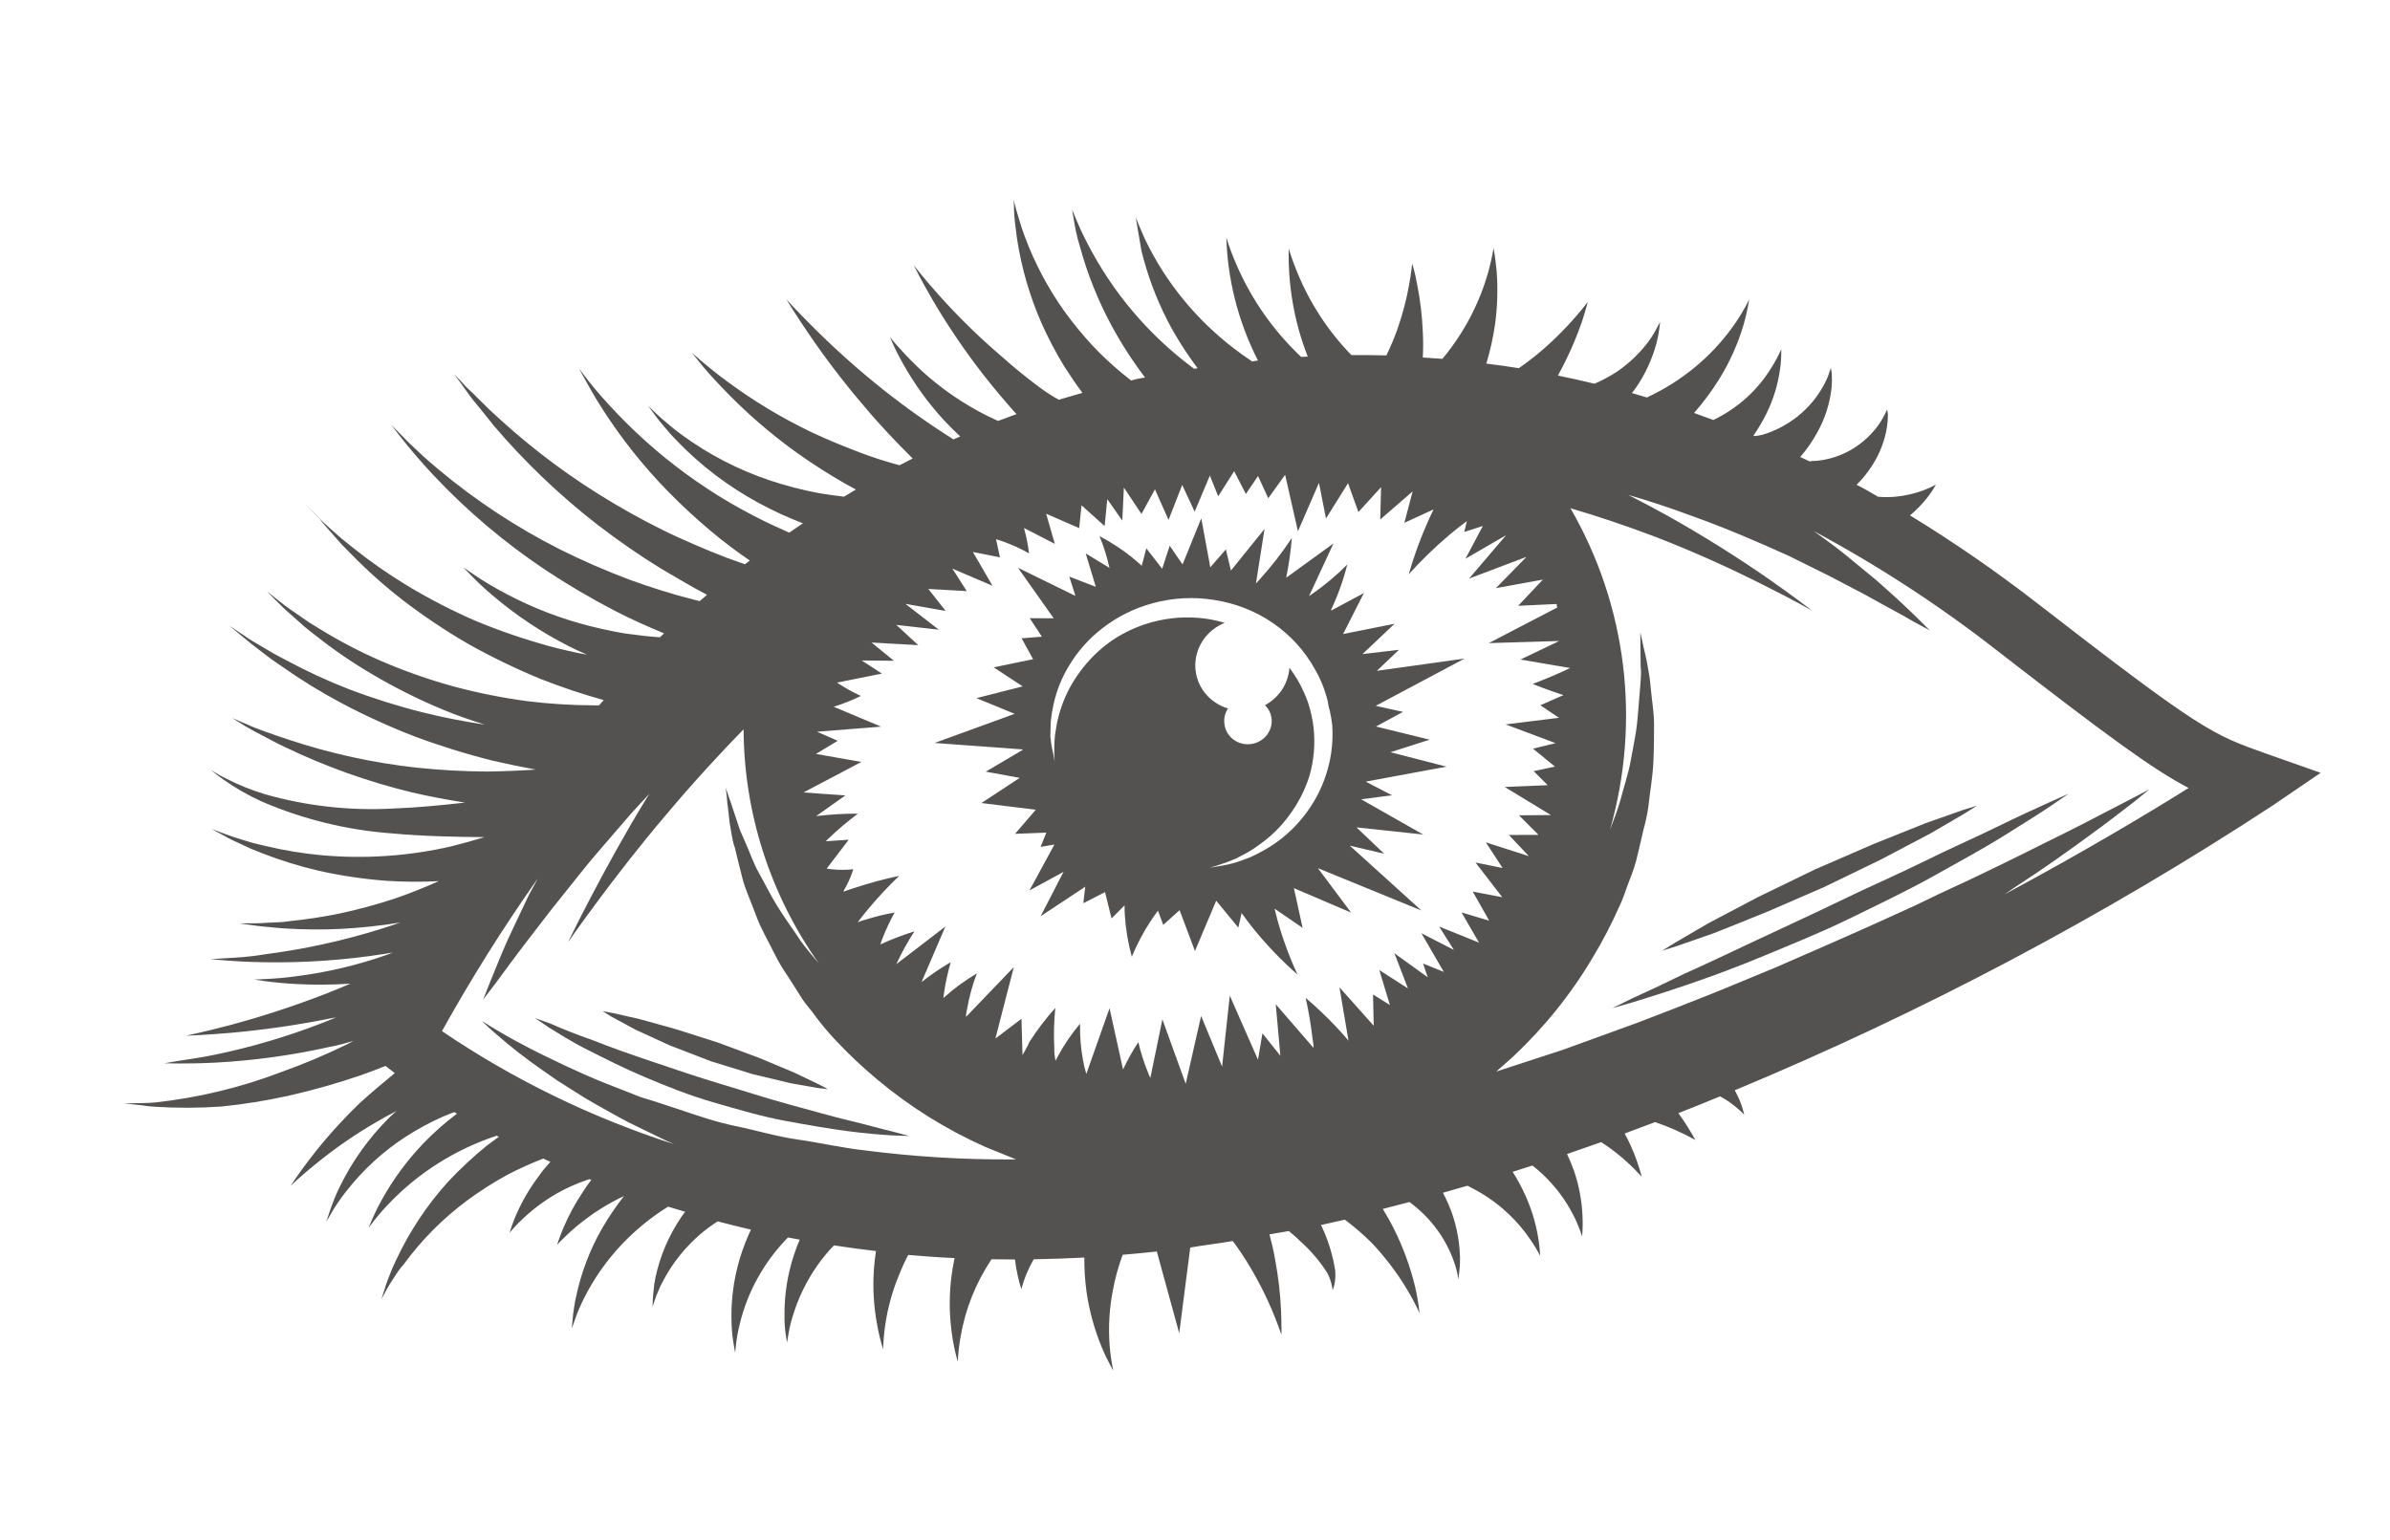 <svg width="90" height="58" viewBox="0 0 90 58" fill="none" xmlns="http://www.w3.org/2000/svg">
<path d="M36.958 30.242L39.004 30.495L38.224 31.402L39.402 31.356L39.185 31.893L39.706 31.805L38.767 33.533L40.049 32.834L39.188 34.504L40.867 33.394L40.795 34.015L41.611 33.597L41.858 34.588L42.349 34.094C42.347 34.227 42.35 34.357 42.359 34.485C42.393 35.008 42.481 35.527 42.621 36.032C42.812 35.565 43.048 35.115 43.328 34.691C43.417 34.554 43.511 34.421 43.606 34.296L43.804 34.831L44.42 34.276L44.998 35.815L45.798 33.921L46.632 34.934L46.754 34.385C46.896 34.587 47.051 34.786 47.211 34.989C47.711 35.603 48.262 36.176 48.86 36.703C48.543 36.017 48.284 35.307 48.085 34.579C48.064 34.457 48.021 34.342 47.996 34.22L49.052 34.943L48.724 33.448L50.878 34.368L49.628 32.695L53.526 34.289L50.829 31.847L52.123 32.151L51.082 31.159L53.592 31.428L51.257 30.101L52.417 29.95L51.429 29.436L54.471 28.872L52.358 28.328L53.837 27.856L51.815 27.36L52.833 26.809L51.805 26.582L55.15 24.802L51.848 25.263L52.68 24.472L51.307 24.633L52.514 23.491L50.577 23.877L51.361 22.333L50.133 22.992C50.133 22.98 50.131 22.968 50.127 22.957C50.386 22.41 50.589 21.841 50.735 21.258C50.322 21.675 49.868 22.054 49.382 22.389L49.294 22.449L50.214 20.467L48.434 21.756C48.535 21.261 48.606 20.761 48.647 20.259C48.286 20.806 47.882 21.327 47.44 21.816L47.295 21.976L47.619 19.919L46.353 21.486L46.162 20.689L45.576 21.365L45.236 19.52L44.531 21.258L44.047 20.551L43.764 21.419L43.167 20.65L42.994 21.306C42.878 21.204 42.757 21.094 42.633 20.993C42.251 20.688 41.84 20.419 41.404 20.191C41.564 20.578 41.689 20.978 41.779 21.386L40.885 20.843L41.265 22.1L40.266 21.714L40.497 22.442L38.334 21.383L39.678 23.284L38.777 23.283L39.235 23.977L38.471 24.038L38.903 24.826L37.419 25.132L38.511 25.849L36.77 26.292L38.21 26.883L35.193 27.98L38.502 28.222C38.501 28.229 38.502 28.237 38.506 28.244L37.122 29.06L38.399 29.294L36.958 30.242ZM39.554 27.683C39.56 27.52 39.557 27.34 39.571 27.143C39.594 26.933 39.628 26.724 39.675 26.517C39.786 26.006 39.984 25.516 40.26 25.065C40.581 24.527 41.004 24.052 41.507 23.664C42.074 23.22 42.73 22.896 43.432 22.711C44.18 22.51 44.962 22.47 45.723 22.594C46.519 22.715 47.273 23.012 47.929 23.46C48.584 23.909 49.123 24.497 49.504 25.181C49.701 25.514 49.852 25.87 49.955 26.241C50.02 26.433 50.014 26.592 50.075 26.762C50.116 26.943 50.147 27.126 50.168 27.31C50.216 28.007 50.114 28.707 49.868 29.367C49.652 29.952 49.326 30.493 48.906 30.964C48.556 31.363 48.14 31.705 47.676 31.975C47.489 32.086 47.296 32.186 47.097 32.276C46.909 32.353 46.732 32.41 46.574 32.468C46.328 32.543 46.077 32.598 45.822 32.632L45.554 32.677L45.812 32.602C46.055 32.528 46.292 32.441 46.525 32.341L46.996 32.094C47.175 31.988 47.346 31.871 47.511 31.746C47.909 31.453 48.257 31.104 48.545 30.709C48.882 30.259 49.14 29.758 49.307 29.228C49.48 28.632 49.533 28.01 49.464 27.398C49.447 27.241 49.421 27.086 49.386 26.933C49.351 26.767 49.306 26.603 49.251 26.442C49.202 26.298 49.144 26.157 49.077 26.02C49.01 25.87 48.934 25.723 48.848 25.581C48.759 25.432 48.661 25.288 48.556 25.148C48.536 25.438 48.442 25.719 48.282 25.965C48.121 26.211 47.899 26.415 47.636 26.557C47.735 26.655 47.808 26.773 47.85 26.904C47.891 27.035 47.9 27.173 47.875 27.308C47.85 27.443 47.792 27.571 47.706 27.681C47.62 27.791 47.509 27.88 47.381 27.941C47.254 28.001 47.113 28.031 46.972 28.029C46.83 28.027 46.692 27.992 46.568 27.927C46.443 27.863 46.337 27.771 46.258 27.658C46.178 27.546 46.128 27.416 46.111 27.28C46.076 27.072 46.123 26.858 46.243 26.681C45.896 26.577 45.592 26.372 45.371 26.093C45.151 25.815 45.026 25.476 45.012 25.124C44.998 24.772 45.097 24.423 45.294 24.124C45.492 23.826 45.779 23.592 46.117 23.456C45.944 23.404 45.769 23.361 45.591 23.328C44.948 23.215 44.286 23.228 43.644 23.366C43.003 23.504 42.395 23.764 41.857 24.132C41.392 24.458 40.986 24.858 40.657 25.314C40.367 25.705 40.139 26.136 39.981 26.591C39.912 26.782 39.856 26.977 39.814 27.174C39.776 27.361 39.753 27.532 39.728 27.685C39.703 27.929 39.695 28.175 39.703 28.42L39.714 28.679C39.714 28.679 39.699 28.592 39.67 28.421C39.608 28.179 39.568 27.932 39.55 27.683L39.554 27.683Z" fill="#545151"/>
<path d="M5.328 41.541L4.673 41.557L5.324 41.623C5.494 41.652 5.665 41.671 5.838 41.68C6.668 41.732 7.502 41.73 8.334 41.672C9.174 41.587 10.009 41.453 10.834 41.272V41.272C11.765 41.063 12.685 40.803 13.587 40.494C13.909 40.381 14.22 40.261 14.517 40.143C14.599 40.21 14.716 40.298 14.867 40.413C14.457 40.752 13.986 41.139 13.554 41.537C12.875 42.188 12.247 42.889 11.677 43.631C11.214 44.237 10.945 44.657 10.945 44.657C10.945 44.657 11.31 44.302 11.897 43.828C12.605 43.252 13.358 42.731 14.149 42.27C14.407 42.118 14.667 41.975 14.931 41.84C14.838 41.923 14.74 42.008 14.652 42.095C13.889 42.856 13.261 43.733 12.795 44.691C12.701 44.882 12.623 45.058 12.562 45.221C12.501 45.385 12.445 45.521 12.409 45.64L12.289 46.007L12.485 45.672C12.541 45.563 12.627 45.44 12.72 45.298C12.825 45.14 12.938 44.987 13.058 44.84C13.676 44.049 14.426 43.362 15.277 42.809C15.721 42.523 16.187 42.271 16.671 42.055C16.82 41.994 16.963 41.933 17.109 41.882L17.208 41.941C16.756 42.28 16.334 42.653 15.945 43.057C15.33 43.699 14.803 44.414 14.377 45.185C14.205 45.493 14.082 45.762 14.002 45.947L13.879 46.243L14.073 45.985C14.201 45.828 14.382 45.599 14.624 45.35C15.742 44.172 17.146 43.284 18.706 42.77L18.783 42.811L18.319 43.155C17.812 43.569 17.333 44.014 16.887 44.489C16.085 45.374 15.423 46.37 14.922 47.441C14.819 47.657 14.731 47.857 14.664 48.04C14.597 48.222 14.53 48.374 14.493 48.52L14.362 48.929L14.568 48.547C14.632 48.428 14.725 48.286 14.828 48.125C14.931 47.963 15.046 47.786 15.208 47.609C15.875 46.695 16.682 45.883 17.601 45.202C18.082 44.848 18.588 44.526 19.114 44.238C19.55 44.011 19.999 43.809 20.458 43.632L20.726 43.753C20.581 43.913 20.436 44.082 20.301 44.276C19.959 44.727 19.672 45.215 19.446 45.728C19.346 45.956 19.261 46.189 19.19 46.426C19.347 46.236 19.516 46.057 19.697 45.889C20.073 45.534 20.491 45.223 20.94 44.961C21.337 44.734 21.758 44.548 22.195 44.406L22.266 44.435C22.155 44.58 22.049 44.728 21.95 44.885C21.663 45.313 21.418 45.765 21.217 46.236C21.058 46.619 20.98 46.88 20.98 46.88C20.98 46.88 21.165 46.673 21.468 46.396C21.831 46.066 22.225 45.768 22.643 45.507C22.919 45.337 23.205 45.181 23.498 45.042C23.19 45.436 22.911 45.849 22.662 46.279C22.207 47.079 21.881 47.941 21.694 48.833C21.631 49.12 21.587 49.411 21.561 49.703L21.533 50.033L21.643 49.716C21.736 49.446 21.847 49.182 21.976 48.925C22.356 48.157 22.855 47.447 23.454 46.822C23.961 46.295 24.533 45.831 25.158 45.442L25.802 45.635C25.753 45.702 25.698 45.765 25.654 45.836C25.183 46.53 24.853 47.304 24.682 48.115C24.649 48.268 24.627 48.422 24.615 48.577C24.601 48.711 24.587 48.821 24.584 48.916L24.573 49.211L24.666 48.934C24.7 48.827 24.741 48.721 24.791 48.62C24.842 48.485 24.904 48.354 24.976 48.228C25.329 47.557 25.811 46.957 26.395 46.459C26.594 46.291 26.805 46.137 27.026 45.996C27.431 46.103 27.851 46.208 28.278 46.307C28.111 46.662 27.971 47.028 27.857 47.401C27.619 48.2 27.515 49.029 27.549 49.857C27.558 50.123 27.585 50.388 27.632 50.65L27.682 50.944C27.682 50.944 27.696 50.833 27.715 50.645C27.743 50.388 27.789 50.133 27.852 49.882C28.144 48.653 28.773 47.52 29.673 46.602L30.116 46.685C30.036 46.87 29.961 47.063 29.9 47.254C29.655 47.995 29.534 48.767 29.541 49.542C29.538 49.79 29.555 50.037 29.591 50.282C29.621 50.457 29.638 50.558 29.638 50.558L29.684 50.28C29.721 50.041 29.776 49.806 29.85 49.575C30.053 48.891 30.369 48.24 30.784 47.65C30.971 47.385 31.178 47.134 31.404 46.9C31.922 46.979 32.447 47.052 32.986 47.114C32.953 47.337 32.924 47.576 32.909 47.795C32.86 48.5 32.902 49.208 33.033 49.902C33.087 50.209 33.162 50.513 33.257 50.811C33.265 50.505 33.291 50.199 33.335 49.896C33.43 49.248 33.606 48.612 33.86 48.004C33.96 47.751 34.074 47.502 34.201 47.26C34.774 47.312 35.356 47.353 35.948 47.379C35.886 47.669 35.839 47.961 35.807 48.255C35.735 48.961 35.755 49.671 35.866 50.369C35.913 50.677 35.98 50.982 36.068 51.282C36.08 50.974 36.114 50.667 36.169 50.363C36.343 49.317 36.742 48.316 37.338 47.423L38.221 47.432C38.242 47.632 38.276 47.831 38.322 48.028C38.358 48.203 38.404 48.376 38.461 48.545C38.566 48.155 38.721 47.778 38.925 47.425C39.553 47.413 40.185 47.392 40.833 47.359C40.829 47.779 40.855 48.197 40.91 48.613C41.013 49.342 41.207 50.056 41.489 50.738C41.579 50.959 41.681 51.175 41.795 51.385L41.923 51.62C41.857 51.306 41.811 50.989 41.785 50.669C41.734 49.982 41.773 49.291 41.904 48.611C41.988 48.15 42.113 47.696 42.276 47.254C42.7 47.219 43.127 47.178 43.562 47.131L44.406 50.208L44.821 46.981C45.347 46.892 45.887 46.828 46.423 46.737C46.668 47.065 46.894 47.406 47.1 47.758C47.571 48.555 47.957 49.395 48.254 50.268C48.254 50.268 48.264 49.919 48.241 49.369C48.212 48.714 48.136 48.062 48.014 47.419C47.959 47.099 47.883 46.783 47.804 46.485L48.535 46.361C48.676 46.477 48.818 46.597 48.959 46.74C49.351 47.087 49.691 47.484 49.971 47.922C50.053 48.069 50.113 48.227 50.149 48.392C50.165 48.457 50.176 48.523 50.182 48.589C50.208 48.525 50.23 48.46 50.247 48.393C50.286 48.209 50.296 48.02 50.278 47.834C50.188 47.274 50.022 46.729 49.784 46.213L49.743 46.134L50.642 45.932C51.002 46.202 51.342 46.495 51.659 46.81C52.162 47.344 52.605 47.928 52.981 48.552C53.156 48.843 53.314 49.143 53.456 49.45C53.419 49.11 53.361 48.772 53.284 48.438C53.101 47.69 52.834 46.964 52.488 46.273C52.36 46.015 52.216 45.769 52.072 45.528L53.074 45.268C53.806 45.802 54.367 46.525 54.693 47.356C54.77 47.548 54.832 47.746 54.877 47.947C54.902 48.096 54.916 48.18 54.916 48.18L54.946 47.94C54.974 47.727 54.985 47.513 54.977 47.299C54.955 46.623 54.806 45.958 54.538 45.336C54.476 45.193 54.406 45.056 54.336 44.919L55.258 44.654C55.319 44.685 55.385 44.714 55.457 44.756C55.887 44.978 56.286 45.251 56.645 45.569C57.023 45.901 57.355 46.278 57.634 46.691C57.768 46.884 57.889 47.085 57.997 47.293C57.986 47.054 57.96 46.816 57.918 46.58C57.827 46.045 57.668 45.524 57.445 45.028C57.307 44.718 57.145 44.418 56.962 44.131L57.706 43.893C57.963 44.091 58.2 44.312 58.415 44.553C58.772 44.949 59.07 45.392 59.301 45.868C59.409 46.094 59.502 46.327 59.578 46.565C59.599 46.311 59.605 46.055 59.593 45.8C59.568 45.217 59.46 44.64 59.27 44.088C59.194 43.874 59.107 43.665 59.01 43.46L60.297 43.012C60.683 43.261 61.043 43.544 61.374 43.858C61.652 44.122 61.821 44.319 61.821 44.319C61.769 44.109 61.706 43.903 61.632 43.701C61.509 43.352 61.358 43.013 61.18 42.687L62.326 42.258C62.852 42.437 63.358 42.662 63.841 42.93C63.65 42.581 63.437 42.244 63.203 41.92C63.733 41.713 64.257 41.503 64.772 41.289C64.942 41.379 65.103 41.483 65.254 41.6C65.407 41.715 65.55 41.842 65.682 41.978C65.637 41.789 65.578 41.603 65.504 41.422C65.457 41.313 65.394 41.188 65.326 41.06C72.398 38.116 79.172 34.531 85.557 30.352L87.39 29.104L85.305 28.37C83.318 27.661 82.938 27.54 76.726 22.726C75.192 21.534 73.589 20.427 71.925 19.409C72.179 19.198 72.408 18.959 72.608 18.699C72.717 18.557 72.815 18.408 72.901 18.252C72.747 18.334 72.587 18.406 72.424 18.468C72.08 18.595 71.719 18.676 71.353 18.708C71.144 18.726 70.933 18.725 70.723 18.707C70.454 18.554 70.204 18.398 69.914 18.258C70.137 18.035 70.335 17.79 70.504 17.526C70.788 17.084 70.976 16.592 71.058 16.08C71.082 15.92 71.094 15.758 71.093 15.596C71.073 15.482 71.063 15.421 71.063 15.421L70.987 15.582C70.92 15.721 70.841 15.855 70.752 15.983C70.495 16.349 70.163 16.66 69.777 16.897C69.424 17.114 69.029 17.261 68.617 17.327C68.493 17.35 68.367 17.361 68.24 17.36L68.145 17.376L67.79 17.211C68.039 16.926 68.254 16.616 68.432 16.286C68.723 15.767 68.906 15.198 68.97 14.612C68.987 14.428 68.99 14.244 68.979 14.06L68.945 13.859L68.879 14.05C68.821 14.219 68.747 14.382 68.659 14.539C68.419 14.974 68.093 15.36 67.7 15.675C67.307 15.99 66.855 16.227 66.369 16.374C66.273 16.395 66.176 16.412 66.079 16.423L66.029 16.404C66.215 16.138 66.38 15.858 66.522 15.568C66.78 15.043 66.951 14.483 67.03 13.908C67.067 13.658 67.082 13.405 67.075 13.152C66.975 13.383 66.857 13.607 66.721 13.821C66.205 14.68 65.439 15.375 64.519 15.817L63.793 15.552C64.144 15.153 64.46 14.726 64.74 14.278C65.135 13.639 65.443 12.953 65.655 12.238C65.737 11.954 65.789 11.71 65.822 11.543C65.854 11.375 65.87 11.277 65.87 11.277L65.743 11.52C65.661 11.669 65.542 11.879 65.378 12.123C64.606 13.264 63.545 14.197 62.298 14.831L62.018 14.969L61.453 14.803L61.594 14.617C61.951 14.1 62.216 13.529 62.377 12.929C62.427 12.737 62.464 12.542 62.489 12.346L62.513 12.13L62.406 12.324C62.319 12.499 62.218 12.667 62.103 12.826C61.773 13.277 61.366 13.671 60.9 13.99C60.63 14.169 60.343 14.323 60.044 14.451C59.587 14.339 59.126 14.237 58.666 14.143C58.748 13.994 58.834 13.835 58.91 13.678C59.168 13.167 59.39 12.639 59.576 12.1C59.717 11.666 59.789 11.374 59.789 11.374C59.301 12.006 58.752 12.591 58.148 13.122C57.845 13.387 57.527 13.635 57.195 13.865C56.788 13.803 56.381 13.741 55.971 13.693C56.117 13.208 56.227 12.713 56.299 12.213C56.389 11.554 56.409 10.889 56.36 10.228C56.312 9.695 56.243 9.346 56.243 9.346C56.243 9.346 56.19 9.693 56.056 10.198C55.89 10.801 55.658 11.385 55.367 11.943C55.084 12.483 54.745 12.993 54.355 13.467L54.316 13.514L53.579 13.463C53.594 13.163 53.596 12.847 53.58 12.529C53.557 11.922 53.486 11.317 53.367 10.721C53.285 10.239 53.177 9.933 53.177 9.933C53.177 9.933 53.148 10.258 53.061 10.733C52.959 11.303 52.81 11.864 52.617 12.413C52.498 12.743 52.361 13.067 52.207 13.384C51.771 13.372 51.327 13.371 50.889 13.373C50.01 12.466 49.318 11.406 48.847 10.247C48.633 9.729 48.529 9.363 48.529 9.363C48.529 9.363 48.514 9.74 48.55 10.315C48.598 11.025 48.717 11.728 48.906 12.415C49.002 12.764 49.121 13.104 49.246 13.43L48.996 13.441C47.954 12.456 47.127 11.278 46.565 9.975C46.417 9.64 46.289 9.298 46.181 8.949C46.191 9.318 46.221 9.686 46.27 10.052C46.38 10.877 46.585 11.686 46.879 12.465C47.021 12.844 47.185 13.215 47.371 13.576L47.153 13.613L46.761 13.341C45.295 12.289 44.104 10.92 43.283 9.341C43.11 9.009 42.987 8.724 42.898 8.504L42.769 8.183C42.769 8.183 42.79 8.306 42.826 8.521C42.863 8.736 42.916 9.051 42.979 9.424C43.201 10.337 43.53 11.223 43.958 12.062C44.286 12.694 44.668 13.297 45.099 13.866L44.968 13.889L44.898 13.837C44.08 13.225 43.335 12.525 42.678 11.752C42.008 10.963 41.432 10.103 40.96 9.188C40.761 8.812 40.617 8.485 40.521 8.253L40.371 7.89L40.437 8.281C40.479 8.526 40.539 8.881 40.67 9.296C40.95 10.322 41.347 11.313 41.852 12.252C42.223 12.937 42.646 13.593 43.118 14.216C42.941 14.245 42.764 14.275 42.596 14.331L42.202 14.014C41.83 13.701 41.475 13.369 41.142 13.017C40.76 12.604 40.404 12.169 40.076 11.714C39.456 10.842 38.955 9.895 38.586 8.896C38.508 8.688 38.443 8.497 38.395 8.324C38.347 8.152 38.294 8.003 38.267 7.895L38.163 7.503C38.163 7.503 38.187 7.647 38.185 7.909C38.188 8.038 38.199 8.186 38.218 8.354C38.237 8.522 38.263 8.726 38.294 8.964C38.46 10.066 38.77 11.143 39.219 12.166C39.466 12.721 39.749 13.261 40.066 13.781C40.301 14.147 40.532 14.491 40.761 14.795C40.464 14.879 40.167 14.965 39.871 15.054C39.609 14.91 39.358 14.747 39.121 14.568C38.672 14.233 38.203 13.858 37.746 13.448C36.906 12.732 36.115 11.962 35.381 11.143C34.771 10.467 34.404 9.979 34.404 9.979C34.404 9.979 34.669 10.524 35.129 11.312C35.699 12.283 36.333 13.216 37.026 14.107C37.408 14.596 37.81 15.069 38.197 15.509L38.282 15.594L37.583 15.852C37.106 15.638 36.646 15.391 36.207 15.111C35.504 14.664 34.857 14.14 34.28 13.548C34.037 13.301 33.851 13.084 33.709 12.932L33.509 12.687C33.509 12.687 33.559 12.791 33.636 12.972C33.714 13.153 33.847 13.418 34.02 13.723C34.445 14.479 34.957 15.185 35.548 15.827C35.743 16.037 35.95 16.241 36.16 16.436L35.904 16.547C34.985 15.968 34.099 15.341 33.252 14.669C32.358 13.957 31.505 13.198 30.696 12.397C30.033 11.738 29.614 11.277 29.614 11.277C29.614 11.277 29.933 11.809 30.461 12.581C31.107 13.53 31.808 14.444 32.559 15.319C33.144 16.022 33.789 16.688 34.368 17.267L33.875 17.521C33.42 17.4 32.893 17.237 32.394 17.046C31.894 16.856 31.179 16.571 30.57 16.282C29.443 15.743 28.374 15.1 27.378 14.361C26.962 14.057 26.636 13.783 26.407 13.592L26.051 13.283C26.051 13.283 26.162 13.413 26.346 13.647C26.531 13.882 26.814 14.204 27.171 14.576C28.047 15.502 29.013 16.342 30.057 17.086C30.63 17.494 31.231 17.87 31.81 18.205L32.232 18.435L31.783 18.705C31.497 18.672 31.191 18.63 30.879 18.579C30.234 18.46 29.6 18.296 28.98 18.089C27.799 17.691 26.692 17.118 25.695 16.391C25.508 16.258 25.328 16.115 25.156 15.964C24.993 15.829 24.852 15.713 24.746 15.609L24.406 15.284L24.684 15.66C24.771 15.785 24.888 15.923 25.027 16.085C25.174 16.268 25.332 16.443 25.499 16.609C26.393 17.538 27.432 18.326 28.579 18.946C29.112 19.235 29.665 19.49 30.235 19.707L29.72 20.06L29.113 19.784C28.637 19.567 28.094 19.28 27.53 18.957C26.967 18.633 26.384 18.249 25.813 17.832C24.769 17.066 23.807 16.202 22.939 15.252C22.575 14.863 22.297 14.518 22.106 14.275L21.801 13.876C21.801 13.876 21.888 14.033 22.029 14.288C22.171 14.544 22.394 14.953 22.684 15.399C23.396 16.513 24.223 17.552 25.152 18.503C25.661 19.025 26.202 19.52 26.73 19.967C27.259 20.414 27.776 20.795 28.236 21.11L28.054 21.249L27.886 21.192C27.202 20.96 26.428 20.636 25.605 20.266C24.781 19.896 23.934 19.444 23.104 18.953C21.573 18.046 20.142 16.989 18.835 15.799C18.565 15.556 18.321 15.327 18.117 15.118C17.914 14.909 17.726 14.733 17.559 14.576L17.102 14.086L17.492 14.624C17.616 14.801 17.775 15.027 17.955 15.235C18.135 15.444 18.347 15.728 18.594 16.029C19.759 17.397 21.065 18.646 22.493 19.756C23.282 20.361 24.091 20.923 24.904 21.421C25.505 21.77 26.087 22.123 26.625 22.401L26.347 22.638L26.108 22.579C25.295 22.37 24.494 22.12 23.708 21.831C22.803 21.492 21.918 21.106 21.057 20.675C19.433 19.851 17.914 18.849 16.527 17.691C16.239 17.451 15.982 17.229 15.764 17.018C15.546 16.807 15.345 16.638 15.206 16.477L14.727 15.994L15.145 16.532C15.277 16.703 15.446 16.905 15.644 17.137C15.842 17.37 16.068 17.625 16.324 17.897C17.59 19.245 19.012 20.447 20.563 21.48C21.398 22.032 22.263 22.54 23.155 23.003C23.81 23.343 24.43 23.612 25.008 23.852L24.851 24C24.449 23.974 24.006 23.922 23.528 23.855C22.948 23.757 22.375 23.628 21.81 23.469C20.735 23.162 19.703 22.732 18.736 22.186C18.334 21.966 18.014 21.754 17.792 21.602L17.443 21.364L17.737 21.666C17.996 21.934 18.27 22.189 18.557 22.429C19.434 23.176 20.4 23.819 21.436 24.344C21.655 24.456 21.882 24.557 22.104 24.655C21.623 24.57 21.137 24.454 20.648 24.325C19.718 24.066 18.805 23.753 17.916 23.385C17.034 23.002 16.18 22.562 15.359 22.069C14.633 21.63 13.938 21.145 13.279 20.617L12.862 20.282L12.501 19.965C12.275 19.764 12.077 19.585 11.944 19.432L11.456 18.951L12.025 19.527C12.157 19.703 12.331 19.899 12.533 20.126L12.856 20.491C12.974 20.61 13.099 20.742 13.234 20.877C13.835 21.491 14.478 22.065 15.159 22.594C15.95 23.201 16.782 23.758 17.649 24.26C18.53 24.753 19.442 25.193 20.379 25.578C21.149 25.88 21.936 26.143 22.735 26.365L22.558 26.562L22.367 26.563C21.532 26.56 20.698 26.509 19.871 26.408C18.916 26.281 17.971 26.092 17.044 25.841C16.112 25.583 15.201 25.261 14.318 24.878C13.54 24.538 12.789 24.145 12.069 23.703L11.616 23.424L11.219 23.148C10.971 22.979 10.75 22.831 10.586 22.692L10.048 22.269L10.531 22.751C10.684 22.91 10.881 23.084 11.111 23.284C11.222 23.387 11.343 23.493 11.474 23.606C11.605 23.719 11.749 23.825 11.895 23.94C12.562 24.47 13.268 24.953 14.007 25.386C14.87 25.897 15.77 26.348 16.7 26.733C17.202 26.942 17.738 27.126 18.26 27.29C17.498 27.175 16.707 27.025 15.923 26.829C14.973 26.591 14.039 26.297 13.127 25.95C12.325 25.638 11.546 25.277 10.792 24.871L10.315 24.618L9.894 24.369C9.63 24.211 9.378 24.078 9.216 23.948L8.638 23.567L9.18 24.012C9.345 24.156 9.56 24.322 9.801 24.507L10.193 24.806L10.642 25.117C11.355 25.618 12.099 26.075 12.872 26.485C13.763 26.957 14.684 27.376 15.629 27.74C16.585 28.096 17.562 28.399 18.555 28.647C19.119 28.777 19.661 28.888 20.171 28.982C19.618 29.021 19.001 29.045 18.349 29.056C17.467 29.051 16.587 29.003 15.71 28.912C14.057 28.732 12.432 28.376 10.863 27.853C10.537 27.75 10.243 27.642 9.985 27.551C9.727 27.459 9.487 27.369 9.315 27.285L8.741 27.04L9.262 27.362C9.434 27.464 9.649 27.58 9.895 27.706C10.14 27.831 10.409 27.988 10.728 28.133C12.258 28.87 13.867 29.444 15.528 29.845C16.189 29.999 16.854 30.121 17.511 30.226C16.65 30.322 15.732 30.414 14.817 30.448C13.185 30.539 11.551 30.358 9.988 29.913C9.468 29.757 8.965 29.554 8.485 29.306C8.308 29.223 8.181 29.137 8.088 29.085L7.948 29.005L8.077 29.105C8.158 29.168 8.277 29.265 8.441 29.377C8.887 29.69 9.362 29.961 9.862 30.187C11.409 30.855 13.066 31.261 14.762 31.386C15.971 31.497 17.179 31.517 18.245 31.526C17.854 31.646 17.435 31.763 16.987 31.875C15.391 32.242 13.746 32.354 12.118 32.208C11.399 32.142 10.686 32.025 9.986 31.856L9.543 31.751L9.15 31.633C8.904 31.557 8.687 31.49 8.512 31.421L7.964 31.216L8.477 31.494C8.638 31.589 8.846 31.684 9.084 31.793L9.459 31.968L9.889 32.139C10.579 32.407 11.289 32.626 12.012 32.794C12.853 32.981 13.708 33.108 14.569 33.172C15.219 33.213 15.871 33.217 16.523 33.184C15.997 33.417 15.447 33.641 14.873 33.838C14.189 34.063 13.493 34.251 12.789 34.403C12.166 34.53 11.537 34.626 10.905 34.69C10.628 34.737 10.371 34.735 10.144 34.747C9.917 34.758 9.715 34.775 9.551 34.771L9.005 34.773L9.516 34.844C9.68 34.871 9.879 34.891 10.107 34.911C10.334 34.931 10.582 34.961 10.878 34.974C11.528 35.01 12.18 35.013 12.831 34.982C13.582 34.943 14.331 34.863 15.073 34.742V34.742C14.813 34.831 14.553 34.92 14.286 35.001C12.873 35.439 11.423 35.754 9.954 35.942C9.355 36.044 8.841 36.068 8.485 36.087L7.926 36.123L8.485 36.169C8.84 36.199 9.354 36.229 9.967 36.238C11.484 36.263 13.002 36.157 14.502 35.92L14.793 35.871L14.592 35.95C13.491 36.34 12.35 36.612 11.19 36.761C10.804 36.816 10.416 36.851 10.027 36.868L9.564 36.892L10.004 36.953C10.286 36.991 10.69 37.035 11.18 37.06C11.852 37.095 12.526 37.089 13.199 37.043C12.872 37.184 12.54 37.317 12.203 37.45C11.046 37.897 9.864 38.283 8.664 38.605C7.672 38.867 7 39.004 7 39.004C7 39.004 7.682 38.983 8.713 38.894C9.978 38.78 11.236 38.597 12.481 38.346L12.662 38.315L12.155 38.518C10.842 39.029 9.487 39.431 8.106 39.718C7.533 39.838 7.053 39.896 6.717 39.953L6.19 40.042L6.724 40.051C7.065 40.052 7.554 40.046 8.119 40.018C9.565 39.94 11.003 39.742 12.416 39.425C12.72 39.374 13.018 39.283 13.312 39.202L13.085 39.321C12.273 39.719 11.438 40.072 10.584 40.376C9.054 40.959 7.454 41.344 5.824 41.52C5.66 41.535 5.494 41.542 5.328 41.541ZM56.346 40.354L56.975 39.796C58.152 38.692 59.163 37.434 59.978 36.059C60.357 35.431 60.695 34.781 60.989 34.112C61.145 33.797 61.237 33.456 61.362 33.147C61.487 32.837 61.596 32.516 61.667 32.193C61.739 31.87 61.818 31.568 61.886 31.254C61.968 30.964 62.03 30.669 62.073 30.371C62.138 29.787 62.236 29.238 62.26 28.72C62.285 28.202 62.286 27.715 62.286 27.273C62.286 26.831 62.21 26.411 62.176 26.043L62.121 25.525C62.094 25.367 62.069 25.218 62.046 25.086C62 24.81 61.937 24.577 61.895 24.386L61.771 23.816C61.771 23.816 61.773 24.023 61.773 24.411C61.774 24.609 61.779 24.861 61.783 25.131C61.806 25.267 61.791 25.423 61.785 25.581C61.779 25.74 61.757 25.911 61.745 26.089C61.712 26.45 61.69 26.842 61.645 27.264C61.6 27.687 61.495 28.146 61.41 28.634C61.325 29.122 61.152 29.62 61.014 30.153C60.911 30.509 60.771 30.871 60.629 31.242C61.794 27.157 61.259 22.811 59.139 19.14C60.121 19.425 61.225 19.797 62.322 20.211C63.719 20.752 65.086 21.362 66.418 22.037C67.519 22.586 68.232 22.993 68.232 22.993C68.232 22.993 67.587 22.489 66.581 21.789C65.576 21.089 64.187 20.197 62.739 19.392C62.265 19.129 61.784 18.877 61.313 18.637C62.114 18.871 62.88 19.12 63.608 19.393C65.013 19.89 66.274 20.443 67.391 20.948L68.921 21.708L70.222 22.39C70.991 22.823 71.619 23.145 72.031 23.395L72.668 23.738L72.151 23.226C71.81 22.892 71.304 22.414 70.626 21.825L69.481 20.883C69.124 20.592 68.72 20.304 68.295 19.997C70.736 21.306 73.053 22.818 75.222 24.514C79.43 27.774 81.091 28.985 82.417 29.675C80.915 30.615 78.516 32.054 75.486 33.681L75.904 33.394C76.986 32.696 77.897 32.037 78.641 31.496C79.385 30.956 79.958 30.507 80.35 30.206L80.937 29.728C80.937 29.728 79.999 30.225 78.362 31.066C77.954 31.274 77.502 31.5 76.998 31.747C76.494 31.995 75.97 32.264 75.391 32.543C74.813 32.821 74.206 33.122 73.551 33.418C72.896 33.714 72.231 34.061 71.51 34.377C70.08 35.034 68.524 35.712 66.876 36.429C66.046 36.767 65.198 37.132 64.323 37.479C63.448 37.825 62.573 38.172 61.642 38.523L58.85 39.537L56.346 40.354ZM38.506 39.768L38.465 38.368L37.484 39.111L38.177 36.42L36.38 38.293C36.364 38.201 36.403 38.1 36.418 37.998C36.496 37.542 36.619 37.094 36.785 36.66C36.35 36.915 35.944 37.212 35.571 37.546L35.523 37.59L35.541 37.448C35.598 37.039 35.686 36.633 35.802 36.236C35.417 36.459 35.049 36.71 34.702 36.986V36.986L35.599 34.895L33.756 36.307L33.779 36.254C33.969 35.847 34.188 35.453 34.434 35.074C33.996 35.212 33.567 35.377 33.149 35.567L33.229 35.346C33.359 35.01 33.513 34.683 33.688 34.366C33.312 34.432 32.94 34.523 32.577 34.64C32.482 34.656 32.391 34.699 32.298 34.733C32.424 34.562 32.566 34.385 32.714 34.211C33.072 33.782 33.455 33.372 33.86 32.985C33.288 33.105 32.723 33.258 32.169 33.442C32.035 33.483 31.903 33.528 31.771 33.577L31.767 33.551C31.92 33.293 32.043 33.02 32.133 32.736C31.853 32.766 31.571 32.765 31.292 32.734L31.13 32.712L31.959 31.625L31.095 31.681L31.199 31.578C31.548 31.244 31.918 30.932 32.306 30.642C31.801 30.64 31.296 30.669 30.794 30.727L30.73 30.737L31.835 29.955L30.257 29.844L32.438 28.694L30.725 28.393L31.547 27.898L30.766 27.557L33.179 27.365L31.395 26.616C31.747 26.507 32.089 26.371 32.419 26.209C32.106 26.066 31.805 25.898 31.521 25.707L33.21 25.367L32.449 24.873L33.66 24.884L32.82 24.197L34.578 24.296L33.754 23.534L35.353 23.714L34.096 22.741L35.611 23.008L34.958 22.18L36.404 22.26L35.864 21.414L37.374 22.06L36.636 20.787L37.655 20.989L37.507 20.306C37.6 20.335 37.699 20.364 37.798 20.401C38.128 20.521 38.446 20.668 38.75 20.839C38.711 20.517 38.647 20.197 38.56 19.884L39.721 20.481L39.394 19.346L40.639 19.888L40.727 19.03L41.597 19.812L41.696 18.798L42.262 19.604L42.322 18.363L42.985 19.355L43.491 18.427L44.004 19.58L44.518 18.262L44.987 19.269L45.56 17.91L45.874 18.69L46.475 17.745L46.915 18.604L47.374 17.927L47.759 18.764L48.394 17.88L48.876 20.008L49.668 18.183L49.933 19.527L50.763 18.196L51.153 19.284L52.007 18.346L51.975 19.564L53.196 18.505L52.883 19.69L53.983 19.184C53.918 19.321 53.849 19.463 53.785 19.61C53.491 20.265 53.245 20.94 53.048 21.628C53.52 21.104 54.028 20.611 54.568 20.153C54.792 19.962 55.023 19.783 55.239 19.625L55.14 20.034L55.84 19.807L55.185 21.041L56.715 20.155L55.321 21.789L57.484 20.971L56.33 22.15L58.1 21.827L57.17 22.814L58.615 22.746C58.624 22.794 58.631 22.838 58.638 22.881L56.064 24.219L58.716 24.14L57.256 24.838L59.127 25.157L58.902 25.263C58.326 25.532 57.715 25.757 57.715 25.757C57.715 25.757 58.267 25.983 58.875 26.178L58.005 26.56L58.706 27.032L56.699 27.281L58.579 27.987L57.727 28.194L58.556 28.87L57.754 29.042L58.282 29.57L56.664 29.637L58.402 30.695L57.2 30.704L57.936 31.441L56.821 31.445L57.572 32.242L55.953 31.723L56.583 32.689L55.563 32.483L56.569 33.787L55.459 33.578L56.079 34.673L55.037 34.362L55.696 35.499L54.193 34.893L54.748 35.773L53.526 35.146L54.37 36.603L53.588 36.285L53.765 36.805L52.51 35.899L53.019 37.224L51.94 36.532L52.34 37.849L51.704 37.452L51.73 38.629L50.44 37.183L50.78 39.191C50.64 39.025 50.483 38.844 50.319 38.674C49.955 38.289 49.571 37.924 49.167 37.579C49.278 38.076 49.363 38.577 49.422 39.083C49.444 39.214 49.465 39.337 49.463 39.463L48.041 37.82L48.215 39.76L47.54 38.914L47.372 39.908L46.31 37.495L46.02 40.168L45.23 38.26L44.65 40.815L43.772 38.389L43.319 40.594C43.284 40.524 43.253 40.453 43.227 40.38C43.075 40.012 42.955 39.633 42.867 39.246C42.649 39.576 42.456 39.921 42.29 40.277L41.782 37.969L40.908 40.443C40.855 40.279 40.815 40.111 40.785 39.941C40.699 39.484 40.661 39.019 40.672 38.554C40.345 38.938 40.062 39.355 39.827 39.797L39.746 39.95C39.72 39.797 39.693 39.639 39.702 39.471C39.675 38.967 39.688 38.461 39.74 37.958C39.381 38.359 39.055 38.786 38.766 39.237C38.671 39.447 38.581 39.602 38.494 39.752L38.506 39.768ZM16.643 38.831C17.742 36.855 18.947 34.935 20.254 33.08C20.128 33.304 20.017 33.526 19.899 33.739L19.266 35.078C19.072 35.476 18.928 35.838 18.791 36.159L18.461 36.968C18.289 37.412 18.193 37.644 18.193 37.644L18.64 37.059C18.926 36.677 19.334 36.108 19.873 35.408L20.769 34.246L21.843 32.901C22.228 32.416 22.65 31.93 23.099 31.412L23.786 30.615L24.449 29.898L24.306 30.13C22.709 32.745 21.393 35.479 21.393 35.479C21.393 35.479 23.13 32.971 25.101 30.663C26.123 29.444 27.2 28.283 28.001 27.466C28.017 30.621 29.003 33.689 30.833 36.279C30.582 35.983 30.337 35.696 30.129 35.402C29.827 34.944 29.513 34.523 29.255 34.098C28.996 33.673 28.802 33.273 28.582 32.882C28.361 32.491 28.248 32.127 28.1 31.8C28.025 31.633 27.956 31.478 27.894 31.33C27.832 31.183 27.793 31.036 27.747 30.904C27.66 30.64 27.585 30.413 27.521 30.23C27.393 29.86 27.327 29.663 27.327 29.663C27.327 29.663 27.361 29.865 27.39 30.257C27.423 30.45 27.442 30.699 27.474 30.973C27.498 31.113 27.524 31.267 27.548 31.411C27.573 31.556 27.605 31.744 27.671 31.918C27.759 32.273 27.851 32.677 27.966 33.108C28.081 33.539 28.283 33.956 28.467 34.466C28.651 34.976 28.93 35.434 29.188 35.963C29.322 36.231 29.477 36.49 29.65 36.737C29.816 37.002 29.991 37.265 30.166 37.551C30.34 37.837 30.576 38.068 30.768 38.351C30.976 38.625 31.198 38.888 31.434 39.14C31.933 39.675 32.466 40.18 33.03 40.65C34.255 41.677 35.623 42.532 37.097 43.19L38.28 43.67L38.321 43.663L38.111 43.663C36.264 43.674 34.419 43.561 32.591 43.326C31.716 43.231 30.884 43.034 30.057 42.917C29.23 42.8 28.466 42.564 27.717 42.411C26.967 42.259 26.247 42.007 25.594 41.788L24.606 41.464L24.113 41.313L23.668 41.136C23.083 40.91 22.534 40.697 22.034 40.475L21.311 40.146L20.665 39.836C19.801 39.426 18.964 38.966 18.158 38.457C18.158 38.457 18.334 38.644 18.711 38.968C19.244 39.431 19.802 39.867 20.384 40.272L20.982 40.689L21.657 41.116C22.12 41.425 22.653 41.705 23.211 42.02L23.642 42.254L24.101 42.478L25.057 42.943L25.385 43.09C22.27 42.087 19.326 40.653 16.643 38.831V38.831Z" fill="#545151"/>
<path d="M22.327 39.176C22.968 39.433 23.728 39.701 24.55 39.977C25.371 40.252 26.235 40.552 27.114 40.814C27.994 41.075 28.87 41.364 29.701 41.589C30.533 41.813 31.314 42.041 31.99 42.202C32.666 42.362 33.221 42.525 33.619 42.616L34.24 42.781L33.597 42.759C33.187 42.734 32.6 42.689 31.898 42.596C31.196 42.503 30.393 42.364 29.53 42.204C28.667 42.043 27.762 41.773 26.864 41.514C25.966 41.256 25.105 40.911 24.29 40.566C23.475 40.222 22.77 39.859 22.137 39.542C21.505 39.225 21.027 38.914 20.678 38.702L20.15 38.341L20.752 38.559C21.126 38.726 21.673 38.949 22.327 39.176Z" fill="#545151"/>
<path d="M63.399 36.684C64.211 36.321 65.131 35.886 66.156 35.401C67.18 34.916 68.238 34.44 69.304 33.921C70.369 33.402 71.47 32.927 72.452 32.441C73.434 31.954 74.399 31.534 75.196 31.142C75.993 30.75 76.678 30.44 77.151 30.225L77.897 29.891L77.224 30.352C76.805 30.635 76.163 31.037 75.407 31.508C74.651 31.978 73.732 32.477 72.76 33.02C71.787 33.563 70.707 34.075 69.633 34.6C68.56 35.124 67.462 35.563 66.424 35.996C65.387 36.428 64.406 36.788 63.563 37.075C62.72 37.362 62.002 37.588 61.505 37.74L60.713 37.968L61.45 37.605C61.922 37.389 62.615 37.069 63.399 36.684Z" fill="#545151"/>
<path d="M72.698 31.385L70.846 32.361L68.689 33.407L66.488 34.362L64.538 35.143L63.132 35.633L62.591 35.802L63.073 35.504L64.348 34.76L66.199 33.784L68.356 32.738L70.557 31.783L72.507 31.002L73.908 30.508L74.449 30.34L73.972 30.641L72.698 31.385Z" fill="#545151"/>
<path d="M29.767 40.793L28.356 40.455L26.775 39.969L25.232 39.374L23.926 38.775L23.026 38.287L22.693 38.082L23.083 38.151L24.083 38.378L25.474 38.765L27.044 39.266L28.583 39.839L29.91 40.394L30.829 40.834L31.178 41.018L30.783 40.972L29.767 40.793Z" fill="#545151"/>
</svg>
